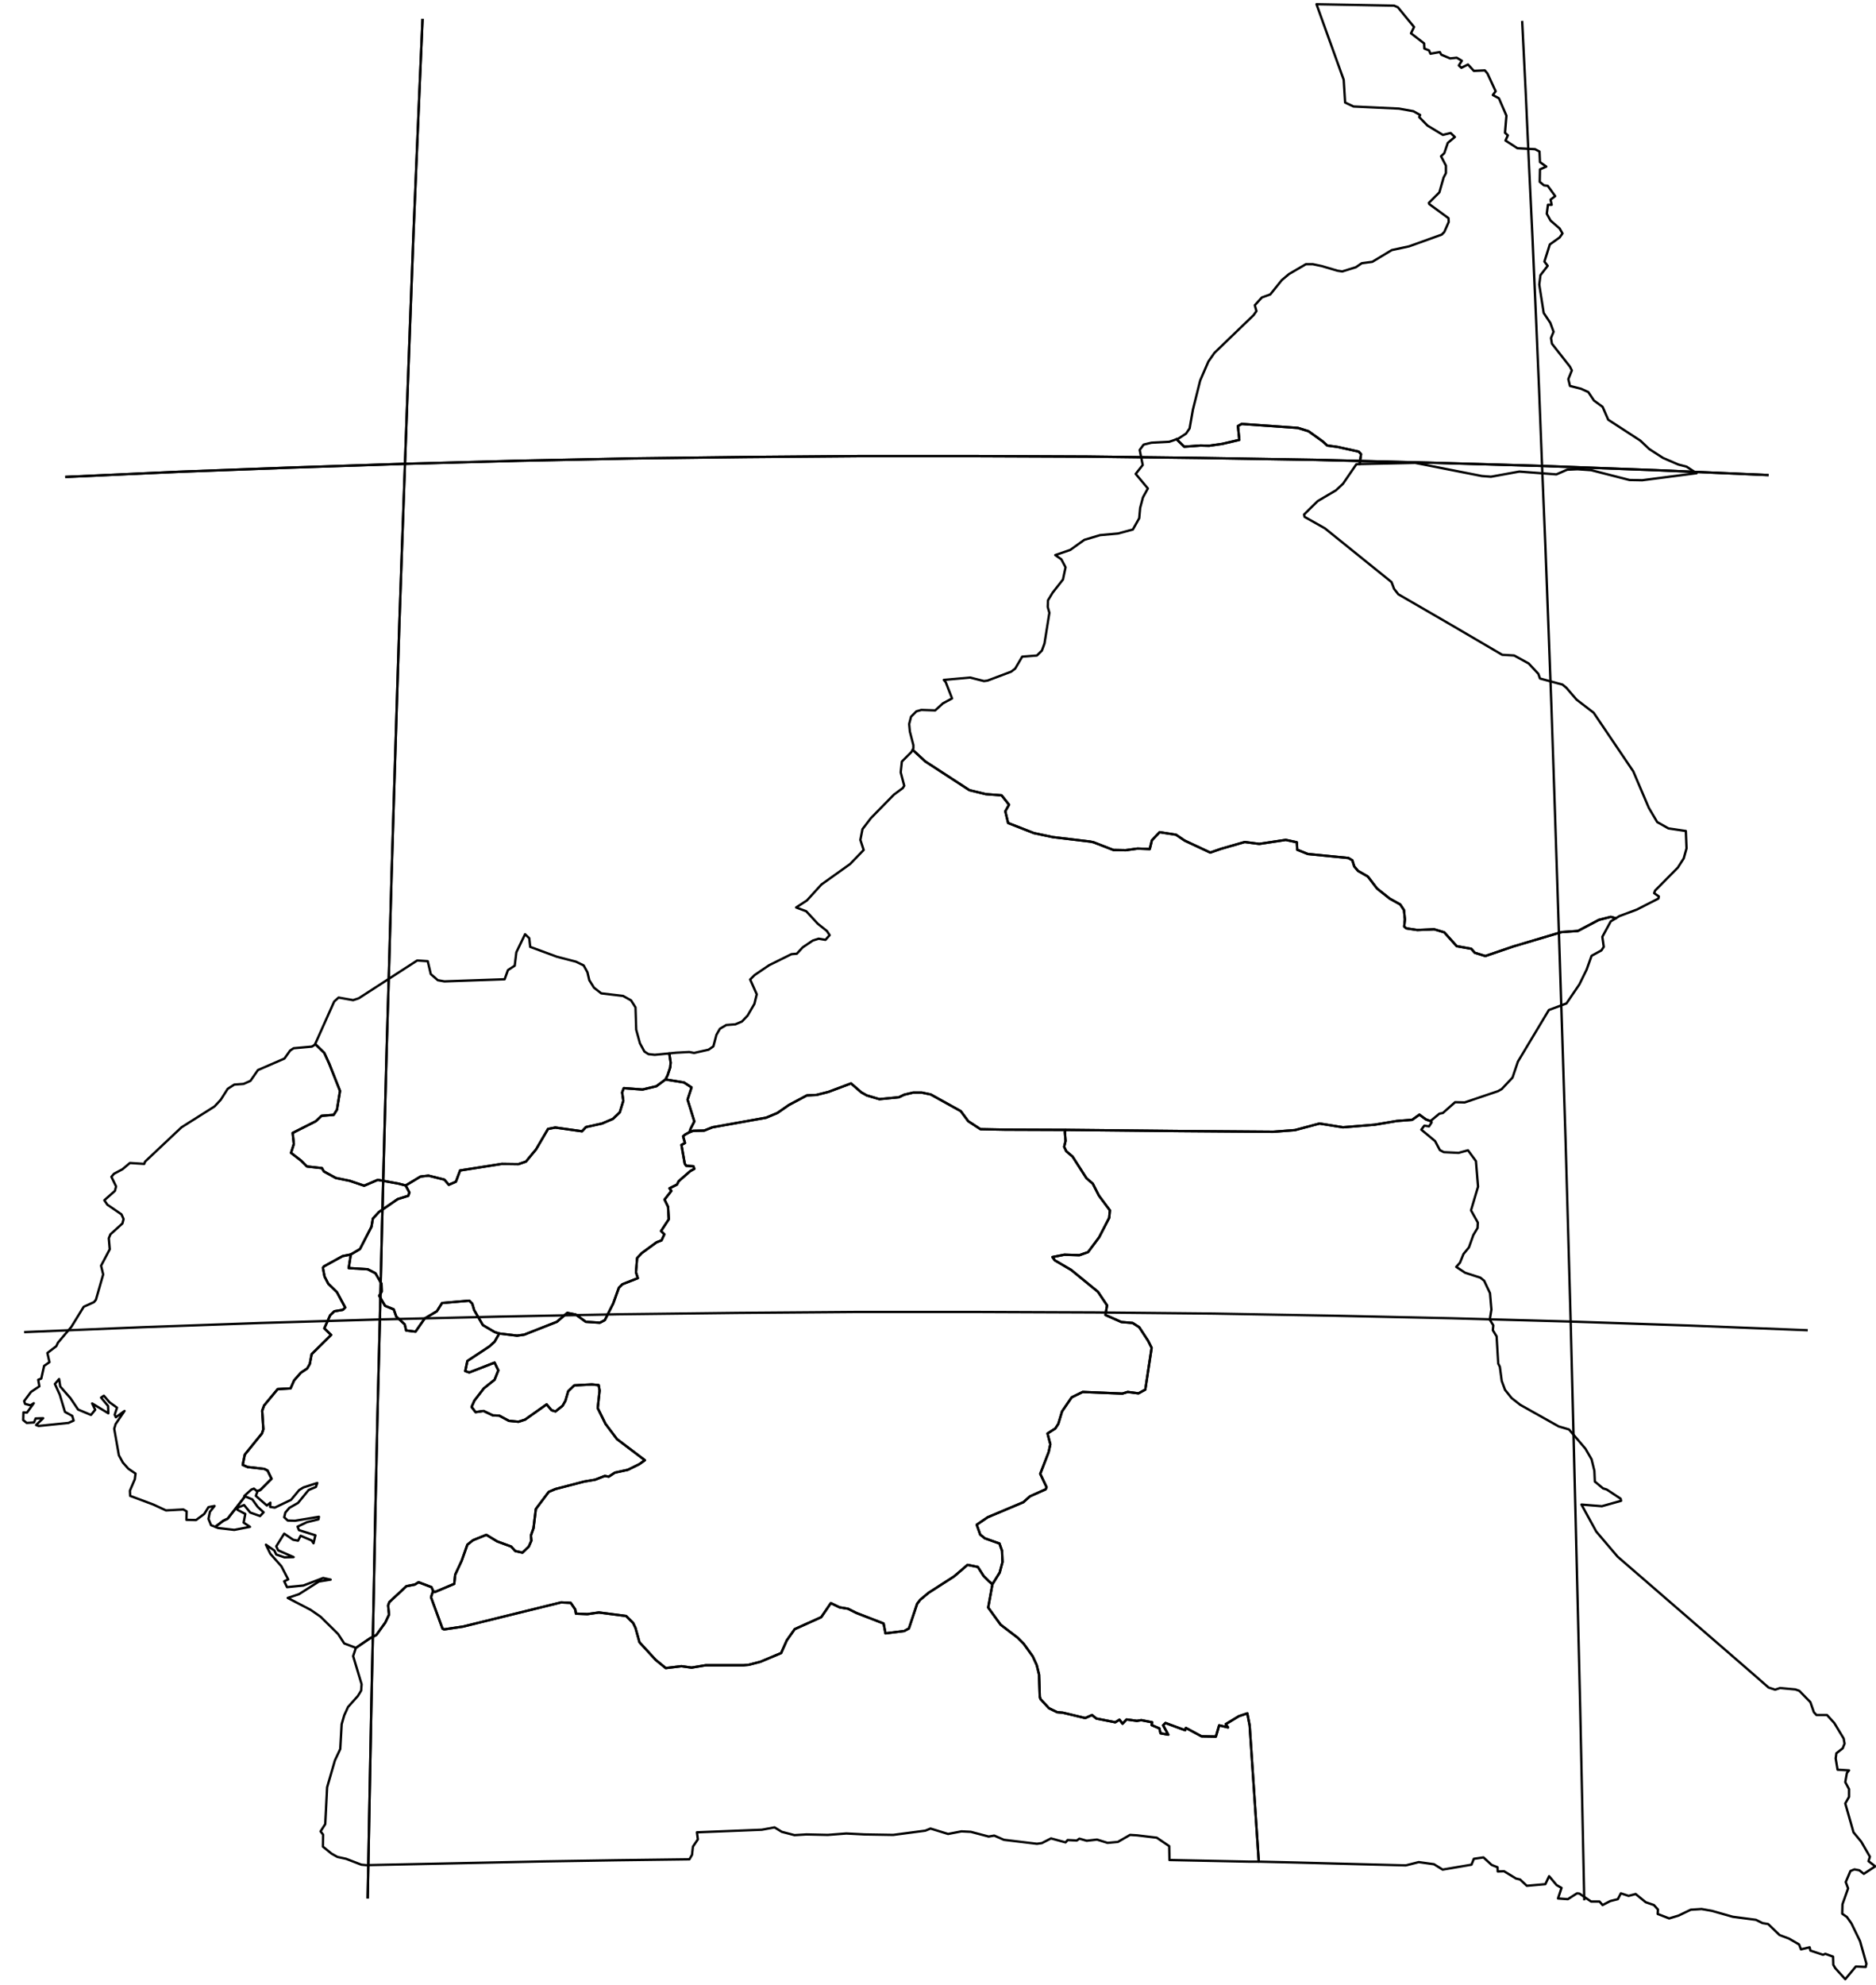 <?xml version="1.0" encoding="utf-8"?><!DOCTYPE svg  PUBLIC '-//W3C//DTD SVG 1.1//EN'  'http://www.w3.org/Graphics/SVG/1.1/DTD/svg11.dtd'><svg enable_background="new 0 0 800 846" height="846px" pretty_print="False" style="stroke-linejoin: round; stroke:#000; fill: none;" version="1.1" viewBox="0 0 800 846" width="800px" xmlns="http://www.w3.org/2000/svg" xmlns:xlink="http://www.w3.org/1999/xlink"><defs><style type="text/css"><![CDATA[path { fill-rule: evenodd; }]]></style></defs><g class="" id="cmr"><path d="M501.7,187.2L505.0,190.4L512.0,189.9L515.6,190.0L521.2,189.2L528.5,187.5L527.9,181.6L529.5,180.7L553.5,182.4L558.0,183.8L564.0,188.1L566.0,189.9L570.4,190.5L579.4,192.5L580.4,193.6L579.8,197.8L603.5,197.3L631.9,202.9L635.8,203.2L647.9,201.0L663.7,202.2L668.3,200.2L672.7,200.0L678.5,200.4L694.9,204.6L700.3,204.7L723.5,201.7L719.2,198.9L715.7,198.0L709.2,195.2L703.3,191.4L699.5,187.8L685.8,178.9L683.4,173.4L679.7,170.7L677.3,167.1L674.2,165.7L669.5,164.5L668.8,161.6L670.3,157.9L669.5,156.3L661.8,146.5L661.4,144.1L662.5,141.4L661.1,137.6L658.3,133.4L656.4,121.3L656.9,117.3L660.0,113.3L658.6,111.5L660.9,104.2L665.1,101.2L666.3,99.5L665.1,97.4L661.2,94.0L659.6,91.1L660.1,87.3L661.7,87.3L661.2,85.1L663.2,83.6L660.0,79.2L658.4,79.0L656.6,77.5L656.7,72.2L659.4,71.0L656.7,69.1L656.5,64.6L654.6,63.6L647.1,63.2L642.0,59.9L643.0,57.7L641.8,56.6L642.4,49.3L639.2,41.9L636.6,40.5L637.8,38.9L634.3,31.3L633.2,30.0L628.5,30.2L626.0,27.5L623.2,28.9L622.1,27.9L623.4,25.9L621.2,24.6L618.4,24.9L614.6,23.3L614.0,22.2L610.0,22.9L609.4,21.5L607.4,20.7L607.3,18.5L601.7,14.2L603.0,11.5L596.1,3.1L594.5,2.4L561.4,1.8L573.0,34.0L573.6,43.7L577.2,45.4L596.6,46.3L602.7,47.4L605.6,49.0L605.2,49.9L608.7,53.5L615.3,57.5L618.6,56.7L620.4,58.4L617.4,60.9L615.9,65.3L614.5,66.6L616.6,70.6L616.6,73.8L615.6,75.7L613.8,82.0L609.3,86.5L609.5,87.0L617.7,93.0L617.8,94.6L615.9,98.9L614.8,100.0L600.9,105.0L593.5,106.6L585.2,111.6L580.7,112.2L578.2,113.9L572.4,115.7L570.4,115.4L563.6,113.4L559.8,112.6L556.9,112.6L549.7,116.8L546.6,119.4L541.7,125.5L538.1,126.8L535.1,130.1L535.8,132.6L534.6,134.3L517.9,150.4L515.3,154.1L511.8,162.2L508.7,174.6L507.3,182.6L505.8,184.8L502.6,186.9L501.7,187.2Z " data-name="Extrême-Nord"/><path d="M104.5,637.8L97.1,647.3L95.2,648.2L91.8,650.8L93.0,651.3L99.9,652.1L106.6,650.8L103.9,649.0L104.6,645.3L101.2,643.5L101.4,642.6L104.1,641.5L106.7,644.7L110.9,646.2L112.4,644.6L109.9,642.3L107.6,639.1L104.5,637.8L104.5,637.8Z M149.6,534.7L146.1,535.4L138.1,539.8L137.7,540.4L138.4,544.1L140.0,547.2L143.7,550.8L147.2,557.3L146.2,558.3L142.6,558.9L140.8,560.6L138.3,566.2L141.2,569.0L132.9,577.2L132.1,581.4L131.0,583.3L128.3,585.1L125.4,588.4L123.9,591.8L118.4,592.1L112.6,599.1L111.8,601.3L112.3,609.2L111.7,611.0L104.4,620.0L103.5,624.4L105.6,625.3L112.7,626.1L114.1,626.8L115.8,630.3L111.0,635.1L109.6,635.6L109.8,635.7L109.1,637.6L113.8,641.7L115.3,640.5L115.2,642.3L117.2,642.6L124.1,639.3L127.6,635.1L129.4,634.0L135.3,632.1L134.7,633.8L131.6,635.1L127.1,640.6L123.4,642.7L121.7,644.7L121.2,646.7L122.7,648.1L125.8,648.2L136.0,646.5L135.8,647.6L130.9,648.8L126.9,650.7L127.5,652.2L134.5,654.4L133.7,657.8L132.9,656.6L128.2,654.6L127.1,656.7L125.0,656.3L121.2,653.7L117.8,659.1L118.6,660.8L125.2,663.7L121.3,663.8L117.8,662.6L117.0,660.9L113.4,658.4L115.3,662.3L120.0,667.6L122.9,673.2L121.2,674.0L122.4,676.5L129.4,675.8L137.8,672.6L141.0,673.3L136.0,674.1L127.5,679.5L122.7,681.1L132.5,686.2L136.7,689.1L144.2,696.5L146.8,700.5L151.6,702.3L151.6,702.5L157.8,698.3L160.5,696.9L164.3,691.6L165.9,688.2L165.5,684.3L166.0,682.9L173.3,676.1L176.9,675.4L178.5,674.4L184.0,676.5L184.7,678.1L185.4,678.6L193.7,675.1L194.1,671.2L196.9,665.2L199.3,658.4L201.7,656.5L207.4,654.2L212.0,657.0L218.0,659.2L219.7,661.1L222.8,661.8L225.5,659.2L226.6,656.7L226.4,654.5L227.5,651.4L228.5,643.2L234.0,635.9L236.8,634.7L249.1,631.5L253.8,630.7L257.9,629.1L259.6,629.4L262.2,627.7L267.7,626.5L272.6,624.1L275.0,622.4L263.1,613.4L258.2,606.9L254.9,600.2L255.7,592.7L255.3,590.4L252.4,590.1L244.9,590.5L242.3,593.0L241.1,597.1L239.9,599.2L236.9,601.6L235.2,601.1L233.1,598.6L223.9,605.1L221.1,606.0L217.0,605.6L212.9,603.4L210.2,603.3L206.2,601.4L202.8,601.9L201.1,599.7L202.3,597.0L206.3,591.8L210.9,588.1L212.5,584.1L210.9,580.8L200.1,585.0L198.4,584.4L199.3,580.1L208.7,573.9L210.9,571.9L212.9,568.4L211.0,567.8L205.9,564.8L202.2,558.4L201.4,555.7L200.1,554.4L188.5,555.4L186.3,558.9L181.1,562.0L177.2,567.6L173.2,567.1L172.6,564.5L169.0,561.2L167.9,558.1L164.2,556.6L161.7,552.3L162.8,550.5L162.7,547.2L160.1,542.7L156.8,541.0L148.7,540.5L149.6,534.7Z " data-name="Littoral"/><path d="M279.2,449.6L276.5,449.3L274.8,448.2L272.9,444.7L271.3,438.9L271.0,429.4L269.1,426.4L265.7,424.5L256.4,423.4L253.3,421.0L251.3,417.8L250.5,414.4L248.9,411.5L245.6,409.9L237.5,407.8L226.1,403.6L225.7,399.9L223.9,398.2L220.2,405.9L219.5,411.6L216.6,413.5L215.2,417.4L189.5,418.3L186.7,417.8L183.7,415.2L182.4,409.7L177.9,409.4L153.0,425.5L150.6,426.3L144.4,425.2L142.5,426.9L134.4,445.0L138.3,448.8L140.4,453.4L145.0,465.0L143.7,473.0L142.3,475.2L137.1,475.6L134.7,477.9L124.8,482.9L125.3,487.6L124.1,491.4L128.4,494.7L130.9,497.2L137.3,497.9L138.1,499.3L143.2,502.1L149.1,503.3L155.3,505.4L161.1,502.9L169.9,504.5L173.0,505.3L179.3,501.5L182.7,501.1L189.5,502.8L191.4,505.0L194.4,503.7L196.2,498.9L214.0,496.1L221.1,496.2L224.3,495.1L228.6,489.9L233.7,481.2L236.8,480.6L248.2,482.2L249.9,480.4L256.7,478.9L261.4,476.9L264.3,474.1L265.8,469.2L265.3,465.6L266.0,463.8L274.0,464.4L279.9,463.0L283.8,460.1L284.7,458.3L285.8,455.0L286.0,452.9L285.4,449.0L279.2,449.6Z " data-name="Nord-Ouest"/><path d="M294.0,482.6L292.3,483.5L291.3,484.3L292.1,487.2L290.6,488.0L292.0,496.0L292.6,496.9L295.7,497.1L296.1,498.2L294.3,499.2L289.4,503.5L288.7,504.9L285.5,506.5L286.3,507.6L283.4,511.3L284.9,514.4L285.2,519.7L281.9,524.7L283.3,526.1L282.1,528.7L280.0,529.5L273.7,534.1L271.7,536.2L271.2,542.3L272.0,544.8L265.4,547.4L263.9,548.9L261.5,555.6L257.9,562.7L255.8,563.8L249.8,563.4L245.5,560.3L241.9,559.6L237.5,563.4L223.5,568.9L220.5,569.3L212.9,568.4L210.9,571.9L208.7,573.9L199.3,580.1L198.4,584.4L200.1,585.0L210.9,580.8L212.5,584.1L210.9,588.1L206.3,591.8L202.3,597.0L201.1,599.7L202.8,601.9L206.2,601.4L210.2,603.3L212.9,603.4L217.0,605.6L221.1,606.0L223.9,605.1L233.1,598.6L235.2,601.1L236.9,601.6L239.9,599.2L241.1,597.1L242.3,593.0L244.9,590.5L252.4,590.1L255.3,590.4L255.7,592.7L254.9,600.2L258.2,606.9L263.1,613.4L275.0,622.4L272.6,624.1L267.7,626.5L262.2,627.7L259.6,629.4L257.9,629.1L253.8,630.7L249.1,631.5L236.8,634.7L234.0,635.9L228.5,643.2L227.5,651.4L226.4,654.5L226.6,656.7L225.5,659.2L222.8,661.8L219.7,661.1L218.0,659.2L212.0,657.0L207.4,654.2L201.7,656.5L199.3,658.4L196.9,665.2L194.1,671.2L193.7,675.1L185.4,678.6L184.7,678.1L183.8,680.8L188.7,694.2L189.4,694.5L197.5,693.3L239.3,683.0L243.4,683.2L245.3,686.0L245.6,687.8L250.5,688.0L255.4,687.3L267.0,688.8L270.0,691.8L271.0,693.9L272.7,700.0L279.6,707.5L283.9,711.0L290.6,710.2L294.9,710.8L300.9,709.8L317.0,709.8L319.3,709.6L324.3,708.3L333.1,704.6L335.5,699.2L338.9,694.4L350.2,689.3L354.3,683.3L358.0,685.1L361.6,685.7L365.2,687.5L376.8,692.0L377.6,696.2L385.6,695.2L387.6,694.1L391.1,683.6L392.4,681.9L396.0,678.9L406.9,671.9L412.6,667.0L417.0,667.9L419.5,671.8L421.6,673.9L423.2,675.3L426.3,670.3L427.5,665.8L427.3,661.0L426.2,657.9L420.0,655.7L418.0,654.1L416.5,649.9L421.2,646.7L436.4,640.3L439.2,637.8L445.9,634.8L446.3,633.9L443.6,628.2L447.2,618.9L447.9,615.6L446.7,611.0L450.0,608.9L451.3,606.9L452.9,601.6L457.0,595.6L461.7,593.3L478.6,594.0L480.9,593.3L485.5,593.9L488.4,592.3L491.1,574.5L489.6,571.5L485.8,565.7L483.0,563.9L478.2,563.5L471.4,560.5L472.1,556.4L468.2,550.6L456.8,541.3L449.8,537.2L448.8,535.8L453.9,534.8L460.3,535.0L464.0,533.7L468.7,527.4L473.0,519.1L473.3,515.9L468.6,509.6L466.0,504.5L463.3,502.2L457.4,493.0L454.7,490.7L453.8,488.8L454.4,486.3L454.1,482.5L454.4,481.6L428.5,481.5L418.1,481.3L412.9,477.9L409.7,473.6L396.9,466.5L393.1,465.7L389.4,465.7L385.6,466.6L383.3,467.7L375.0,468.5L369.6,466.9L367.3,465.6L362.9,461.8L353.3,465.4L348.2,466.7L344.1,466.9L336.4,471.0L331.5,474.4L326.7,476.4L303.8,480.5L300.3,481.9L295.6,482.0L294.0,482.6Z " data-name="Centre"/><path d="M454.4,481.6L454.1,482.5L454.4,486.3L453.8,488.8L454.7,490.7L457.4,493.0L463.3,502.2L466.0,504.5L468.6,509.6L473.3,515.9L473.0,519.1L468.7,527.4L464.0,533.7L460.3,535.0L453.9,534.8L448.8,535.8L449.8,537.2L456.8,541.3L468.2,550.6L472.1,556.4L471.4,560.5L478.2,563.5L483.0,563.9L485.8,565.7L489.6,571.5L491.1,574.5L488.4,592.3L485.5,593.9L480.9,593.3L478.6,594.0L461.7,593.3L457.0,595.6L452.9,601.6L451.3,606.9L450.0,608.9L446.7,611.0L447.9,615.6L447.2,618.9L443.6,628.2L446.3,633.9L445.9,634.8L439.2,637.8L436.4,640.3L421.2,646.7L416.5,649.9L418.0,654.1L420.0,655.7L426.2,657.9L427.3,661.0L427.5,665.8L426.3,670.3L423.2,675.3L421.4,685.2L426.7,692.5L433.9,698.0L436.6,700.7L440.4,706.0L442.1,709.7L443.1,713.8L443.4,723.2L443.7,724.2L447.3,728.1L450.8,729.8L453.2,730.0L462.8,732.3L465.7,731.0L467.5,732.5L475.6,734.1L477.4,733.0L478.7,734.7L480.4,732.9L484.8,733.5L486.7,733.2L491.3,734.1L491.1,735.3L494.4,736.7L494.9,738.8L498.2,739.4L496.0,735.4L497.0,734.4L505.4,737.5L505.7,736.5L512.4,740.1L518.5,740.2L519.9,735.4L523.7,736.3L522.7,734.9L528.3,731.5L531.9,730.3L532.9,735.5L536.8,793.5L553.6,793.9L599.5,795.1L605.0,793.7L611.5,794.6L615.2,796.9L627.5,794.8L628.5,792.3L632.6,791.7L636.1,794.9L638.6,795.9L638.7,797.7L641.4,797.6L646.5,800.7L648.2,801.1L651.1,803.8L659.0,803.1L660.6,799.7L663.8,803.5L665.9,804.7L664.4,809.2L668.6,809.5L672.5,807.0L673.5,807.1L678.5,810.5L682.1,810.5L683.4,812.0L686.7,810.3L689.9,809.5L691.2,807.0L694.5,808.1L697.5,807.3L701.8,810.8L705.3,812.0L707.0,813.9L706.9,815.8L711.8,817.7L715.8,816.5L721.0,814.0L725.6,813.7L730.1,814.5L738.9,817.0L748.8,818.3L751.6,819.7L754.0,820.1L758.9,824.8L762.9,826.3L767.2,828.8L768.0,830.9L771.7,830.0L772.0,831.4L777.4,833.2L778.4,832.8L781.7,834.0L781.8,837.5L782.7,839.0L786.9,843.6L791.4,838.2L795.6,838.4L795.9,837.0L793.2,827.4L789.5,819.8L787.6,817.1L785.6,815.7L785.7,811.7L788.1,804.9L787.1,802.2L789.1,797.5L790.8,796.8L792.9,797.2L794.8,798.7L799.7,795.5L796.8,793.3L797.4,791.4L793.7,785.0L790.4,781.0L786.9,768.7L788.5,765.9L788.5,762.6L786.9,759.6L787.6,755.7L788.5,754.6L783.6,754.3L782.8,749.5L783.1,747.3L785.8,745.2L786.6,743.2L786.2,741.0L782.2,734.4L779.1,731.0L774.6,731.0L773.5,729.8L772.0,725.5L767.3,720.7L765.6,720.1L759.1,719.5L757.0,720.2L754.2,719.3L746.3,712.4L689.8,663.5L680.7,652.8L674.4,641.3L683.1,642.0L691.3,639.7L691.1,638.8L685.2,634.9L683.6,634.4L680.1,631.5L679.9,626.9L678.7,622.0L676.1,617.5L669.1,609.3L664.7,608.0L648.3,598.8L644.6,595.9L641.8,592.4L640.4,588.6L639.6,582.6L638.9,581.2L638.2,569.6L636.6,567.0L636.8,564.9L635.3,562.5L636.0,558.2L635.4,551.2L632.9,545.9L631.3,544.6L624.8,542.5L621.0,540.0L622.6,538.2L624.1,534.5L626.4,531.7L628.3,526.4L630.1,523.4L630.2,521.1L627.3,515.9L630.3,505.8L629.4,494.9L626.0,490.3L622.0,491.4L615.7,491.1L614.0,490.2L612.0,486.4L606.1,481.5L607.4,479.8L609.4,480.1L610.5,478.4L610.4,478.0L608.0,477.1L605.3,475.1L602.2,477.3L595.7,477.8L586.2,479.4L572.7,480.5L562.7,478.9L552.2,481.7L543.0,482.4L503.3,482.1L454.4,481.6Z " data-name="Est"/><path d="M388.7,320.5L384.6,324.6L384.1,329.2L385.6,334.9L385.0,335.9L381.2,338.7L371.4,348.7L367.8,353.4L366.9,358.0L368.3,362.3L362.5,368.3L350.3,377.0L344.1,383.8L339.5,386.8L343.8,388.4L348.7,393.7L352.6,396.8L353.8,398.6L352.0,400.6L349.1,400.1L346.6,400.9L342.3,403.8L339.8,406.5L337.5,406.7L328.0,411.4L321.8,415.6L319.9,417.5L322.7,423.8L321.7,427.9L318.8,432.9L316.4,435.4L313.6,436.6L309.7,436.9L307.0,438.5L305.5,441.1L304.2,446.0L302.2,447.4L296.0,448.8L293.9,448.4L288.3,448.7L285.4,449.0L286.0,452.9L285.8,455.0L284.7,458.3L283.8,460.1L291.7,461.4L294.9,463.5L293.2,468.7L296.1,478.0L294.5,481.1L294.0,482.6L295.6,482.0L300.3,481.9L303.8,480.5L326.7,476.4L331.5,474.4L336.4,471.0L344.1,466.9L348.2,466.7L353.3,465.4L362.9,461.8L367.3,465.6L369.6,466.9L375.0,468.5L383.3,467.7L385.6,466.6L389.4,465.7L393.1,465.7L396.9,466.5L409.7,473.6L412.9,477.9L418.1,481.3L428.5,481.5L454.4,481.6L503.3,482.1L543.0,482.4L552.2,481.7L562.7,478.9L572.7,480.5L586.2,479.4L595.7,477.8L602.2,477.3L605.3,475.1L608.0,477.1L610.4,478.0L610.3,477.6L613.8,474.7L615.3,474.4L620.5,469.8L624.6,469.9L638.8,465.1L640.4,464.2L645.0,459.3L647.3,452.5L660.5,430.5L668.0,427.7L673.5,419.6L676.6,413.3L678.7,407.4L682.9,405.1L683.9,403.6L683.3,399.3L686.9,392.7L689.1,391.4L686.9,390.8L681.8,392.1L672.9,396.8L665.9,397.3L645.4,403.4L633.4,407.5L628.9,406.1L627.4,404.4L621.2,403.3L615.9,397.4L611.6,396.1L604.4,396.4L599.7,395.7L598.8,394.9L599.1,391.9L598.7,387.9L597.1,385.5L592.6,383.0L587.2,378.7L583.3,373.6L579.1,371.2L577.5,369.3L576.7,366.7L575.0,365.7L557.7,364.0L553.2,362.2L553.0,359.0L548.3,358.0L537.0,359.7L530.8,358.9L520.7,361.8L516.1,363.4L505.2,358.3L501.5,355.8L494.5,354.7L491.2,358.2L490.3,361.9L485.1,361.7L480.0,362.4L474.8,362.3L466.3,359.0L464.8,358.7L448.9,356.8L440.9,355.1L429.9,350.8L428.7,345.8L430.3,343.0L427.1,339.0L420.4,338.5L413.4,336.8L394.5,324.5L389.2,319.6L388.7,320.5Z " data-name="Adamaoua"/><path d="M500.4,187.7L498.6,188.3L491.0,188.7L487.7,189.5L486.0,191.8L487.3,198.2L484.3,202.0L489.5,208.2L487.4,212.0L486.2,216.5L485.8,220.9L483.1,225.7L476.8,227.4L469.1,228.1L462.4,230.1L456.4,234.4L450.0,236.6L452.6,238.4L454.4,241.8L453.3,247.0L448.9,252.6L446.9,255.9L446.8,258.7L447.5,261.2L445.4,274.3L444.3,277.3L442.2,279.4L435.9,279.9L432.9,285.0L431.2,286.3L421.1,290.1L419.6,290.3L413.7,288.8L402.5,289.8L403.3,290.8L406.0,297.7L402.1,299.8L398.8,302.8L392.9,302.6L390.8,303.2L388.5,305.5L387.7,308.6L388.0,311.8L389.5,317.6L389.5,319.0L389.2,319.6L394.5,324.5L413.4,336.8L420.4,338.5L427.1,339.0L430.3,343.0L428.7,345.8L429.9,350.8L440.9,355.1L448.9,356.8L464.8,358.7L466.3,359.0L474.8,362.3L480.0,362.4L485.1,361.7L490.3,361.9L491.2,358.2L494.5,354.7L501.5,355.8L505.2,358.3L516.1,363.4L520.7,361.8L530.8,358.9L537.0,359.7L548.3,358.0L553.0,359.0L553.2,362.2L557.7,364.0L575.0,365.7L576.7,366.7L577.5,369.3L579.1,371.2L583.3,373.6L587.2,378.7L592.6,383.0L597.1,385.5L598.7,387.9L599.1,391.9L598.8,394.9L599.7,395.7L604.4,396.4L611.6,396.1L615.9,397.4L621.2,403.3L627.4,404.4L628.9,406.1L633.4,407.5L645.4,403.4L665.9,397.3L672.9,396.8L681.8,392.1L686.9,390.8L689.1,391.4L690.5,390.5L698.0,387.7L707.2,383.0L707.4,382.1L705.4,380.7L705.8,379.6L715.5,369.8L718.0,365.9L719.2,361.6L718.9,354.2L711.5,353.1L706.7,350.4L703.1,344.3L696.5,328.8L679.6,303.8L672.3,298.2L668.0,293.2L666.3,291.8L656.7,289.2L656.0,287.2L651.9,282.8L645.7,279.4L640.6,279.1L618.4,266.1L596.3,253.3L594.5,251.0L593.4,248.1L565.0,225.2L556.3,220.3L556.1,219.3L561.9,213.6L569.7,209.0L572.7,206.2L578.4,197.9L579.8,197.8L580.4,193.6L579.4,192.5L570.4,190.5L566.0,189.9L564.0,188.1L558.0,183.8L553.5,182.4L529.5,180.7L527.9,181.6L528.5,187.5L521.2,189.2L515.6,190.0L512.0,189.9L505.0,190.4L501.7,187.2L500.4,187.7Z " data-name="Nord"/><path d="M294.5,481.1L296.1,478.0L293.2,468.7L294.9,463.5L291.7,461.4L283.8,460.1L279.9,463.0L274.0,464.4L266.0,463.8L265.3,465.6L265.8,469.2L264.3,474.1L261.4,476.9L256.7,478.9L249.9,480.4L248.2,482.2L236.8,480.6L233.7,481.2L228.6,489.9L224.3,495.1L221.1,496.2L214.0,496.1L196.2,498.9L194.4,503.7L191.4,505.0L189.5,502.8L182.7,501.1L179.3,501.5L173.0,505.3L174.6,508.3L174.1,509.7L169.6,511.1L161.6,516.6L159.0,519.4L158.4,522.9L153.5,532.4L149.6,534.7L148.7,540.5L156.8,541.0L160.1,542.7L162.7,547.2L162.8,550.5L161.7,552.3L164.2,556.6L167.9,558.1L169.0,561.2L172.6,564.5L173.2,567.1L177.2,567.6L181.1,562.0L186.3,558.9L188.5,555.4L200.1,554.4L201.4,555.7L202.2,558.4L205.9,564.8L211.0,567.8L212.9,568.4L220.5,569.3L223.5,568.9L237.5,563.4L241.9,559.6L245.5,560.3L249.8,563.4L255.8,563.8L257.9,562.7L261.5,555.6L263.9,548.9L265.4,547.4L272.0,544.8L271.2,542.3L271.7,536.2L273.7,534.1L280.0,529.5L282.1,528.7L283.3,526.1L281.9,524.7L285.2,519.7L284.9,514.4L283.4,511.3L286.3,507.6L285.5,506.5L288.7,504.9L289.4,503.5L294.3,499.2L296.1,498.2L295.7,497.1L292.6,496.9L292.0,496.0L290.6,488.0L292.1,487.2L291.3,484.3L292.3,483.5L294.0,482.6L294.5,481.1Z " data-name="Ouest"/><path d="M134.3,445.3L133.0,446.1L125.2,446.8L123.7,447.8L121.3,451.2L110.0,456.1L106.8,460.7L103.9,462.0L99.9,462.3L97.1,464.1L94.1,468.8L91.5,471.6L77.4,480.5L61.9,495.1L61.5,496.1L55.4,495.7L52.2,498.4L48.6,500.3L47.5,501.6L49.5,505.7L49.0,507.6L44.5,511.6L45.8,513.5L51.8,517.6L52.7,519.6L52.2,521.5L47.1,526.1L46.4,527.8L46.8,532.5L43.1,539.5L44.0,543.2L40.9,554.0L40.1,555.0L35.7,557.0L30.4,565.6L24.7,572.3L24.0,573.8L20.2,576.7L21.1,580.6L18.8,582.2L17.6,587.6L16.3,588.1L16.8,590.9L13.2,593.3L10.3,597.2L10.7,598.4L13.0,599.0L14.4,598.1L11.5,602.1L10.0,602.0L9.9,605.3L11.4,606.5L14.5,606.3L15.2,604.6L18.4,604.5L15.4,607.4L16.5,607.8L29.2,606.5L31.4,605.5L30.8,603.5L27.7,601.8L25.5,594.5L23.4,589.9L25.2,587.8L25.7,591.0L30.0,595.9L33.3,600.8L38.8,603.1L40.6,600.9L39.3,598.2L46.2,602.4L46.1,599.3L43.1,595.7L44.3,594.9L46.7,597.7L49.9,600.0L48.9,603.0L49.4,604.1L53.1,601.4L49.3,607.0L48.7,609.0L50.7,620.3L52.4,623.4L54.7,626.0L57.8,628.1L57.5,630.5L55.4,635.4L55.5,637.6L65.4,641.3L70.8,643.8L78.2,643.4L79.6,644.2L79.5,647.8L83.6,647.9L87.1,645.3L88.9,642.4L91.5,641.9L89.5,644.4L88.9,647.4L90.0,650.1L91.8,650.8L95.2,648.2L97.1,647.3L104.5,637.8L104.2,637.6L107.2,634.9L108.3,634.5L109.6,635.6L111.0,635.1L115.8,630.3L114.1,626.8L112.7,626.1L105.6,625.3L103.5,624.4L104.4,620.0L111.7,611.0L112.3,609.2L111.8,601.3L112.6,599.1L118.4,592.1L123.9,591.8L125.4,588.4L128.3,585.1L131.0,583.3L132.1,581.4L132.9,577.2L141.2,569.0L138.3,566.2L140.8,560.6L142.6,558.9L146.2,558.3L147.2,557.3L143.7,550.8L140.0,547.2L138.4,544.1L137.7,540.4L138.1,539.8L146.1,535.4L149.6,534.7L153.5,532.4L158.4,522.9L159.0,519.4L161.6,516.6L169.6,511.1L174.1,509.7L174.6,508.3L173.0,505.3L169.9,504.5L161.1,502.9L155.3,505.4L149.1,503.3L143.2,502.1L138.1,499.3L137.3,497.9L130.9,497.2L128.4,494.7L124.1,491.4L125.3,487.6L124.8,482.9L134.7,477.9L137.1,475.6L142.3,475.2L143.7,473.0L145.0,465.0L140.4,453.4L138.3,448.8L134.4,445.0L134.3,445.3Z " data-name="Sud-Ouest"/><path d="M421.6,673.9L419.5,671.8L417.0,667.9L412.6,667.0L406.9,671.9L396.0,678.9L392.4,681.9L391.1,683.6L387.6,694.1L385.6,695.2L377.6,696.2L376.8,692.0L365.2,687.5L361.6,685.7L358.0,685.1L354.3,683.3L350.2,689.3L338.9,694.4L335.5,699.2L333.1,704.6L324.3,708.3L319.3,709.6L317.0,709.8L300.9,709.8L294.9,710.8L290.6,710.2L283.9,711.0L279.6,707.5L272.7,700.0L271.0,693.9L270.0,691.8L267.0,688.8L255.4,687.3L250.5,688.0L245.6,687.8L245.3,686.0L243.4,683.2L239.3,683.0L197.5,693.3L189.4,694.5L188.7,694.2L183.8,680.8L184.7,678.1L184.0,676.5L178.5,674.4L176.9,675.4L173.3,676.1L166.0,682.9L165.5,684.3L165.9,688.2L164.3,691.6L160.5,696.9L157.8,698.3L151.6,702.5L151.6,702.9L150.6,705.9L154.2,717.9L154.0,720.6L152.6,722.9L148.4,727.6L146.8,731.1L145.7,734.9L145.1,745.5L142.8,750.4L139.5,761.8L138.7,777.5L136.7,780.6L137.8,782.0L137.7,787.1L141.4,790.1L143.9,791.5L147.6,792.3L154.1,794.8L156.2,795.0L232.0,793.4L263.0,792.9L294.0,792.5L295.1,790.6L295.5,787.1L297.6,784.0L297.2,781.0L324.9,779.9L330.3,778.9L333.4,780.8L338.8,782.2L343.9,781.9L353.0,782.1L360.9,781.5L368.7,781.9L380.9,782.1L394.6,780.3L396.8,779.4L404.3,781.7L410.0,780.6L414.0,780.8L421.6,782.8L424.0,782.4L428.1,784.2L442.2,785.9L444.3,785.6L448.2,783.6L454.4,785.3L455.3,784.3L459.2,784.5L460.3,783.7L463.4,784.6L467.8,784.1L472.3,785.5L476.7,785.1L481.9,782.1L485.0,782.3L493.3,783.3L498.6,786.9L498.7,792.8L532.5,793.5L536.8,793.5L532.9,735.5L531.9,730.3L528.3,731.5L522.7,734.9L523.7,736.3L519.9,735.4L518.5,740.2L512.4,740.1L505.7,736.5L505.4,737.5L497.0,734.4L496.0,735.4L498.2,739.4L494.9,738.8L494.4,736.7L491.1,735.3L491.3,734.1L486.7,733.2L484.8,733.5L480.4,732.9L478.7,734.7L477.4,733.0L475.6,734.1L467.5,732.5L465.7,731.0L462.8,732.3L453.2,730.0L450.8,729.8L447.3,728.1L443.7,724.2L443.4,723.2L443.1,713.8L442.1,709.7L440.4,706.0L436.6,700.7L433.9,698.0L426.7,692.5L421.4,685.2L423.2,675.3L421.6,673.9Z " data-name="Sud"/></g><g class="" id="graticule"><path d="M10.3,567.8L60.8,565.7L111.3,563.9L162.0,562.4L212.7,561.2L263.5,560.2L314.3,559.6L365.1,559.2L415.9,559.2L466.8,559.4L517.6,559.9L568.3,560.8L619.1,561.9L669.8,563.3L720.4,565.0L770.9,567.0 "/><path d="M27.8,203.3L76.0,201.1L124.3,199.3L172.7,197.7L221.1,196.4L269.6,195.4L318.1,194.8L366.7,194.4L415.2,194.4L463.7,194.6L512.3,195.2L560.8,196.0L609.2,197.2L657.6,198.6L706.0,200.4L754.2,202.5 "/><path d="M156.8,809.2L157.6,766.6L158.4,724.7L159.3,683.2L160.1,642.4L161.0,602.1L162.0,562.4L162.9,523.2L163.9,484.7L164.9,446.7L166.0,409.3L167.0,372.6L168.1,336.4L169.2,300.8L170.3,265.8L171.5,231.4L172.7,197.7L173.9,164.5L175.1,132.0L176.3,100.1L177.6,68.8L178.9,38.1L180.2,8.0 "/><path d="M675.6,810.0L674.7,767.5L673.8,725.6L672.8,684.2L671.8,643.3L670.8,603.0L669.8,563.3L668.7,524.2L667.6,485.6L666.4,447.7L665.2,410.3L664.0,373.5L662.8,337.3L661.6,301.7L660.3,266.8L659.0,232.4L657.6,198.6L656.3,165.5L654.9,132.9L653.5,101.0L652.0,69.7L650.6,39.0L649.1,8.9 "/></g><g class="" id="graticule_1"><path d="M27.8,203.3L76.0,201.1L124.3,199.3L172.7,197.7L221.1,196.4L269.6,195.4L318.1,194.8L366.7,194.4L415.2,194.4L463.7,194.6L512.3,195.2L560.8,196.0L609.2,197.2L657.6,198.6L706.0,200.4L754.2,202.5 "/><path d="M156.8,809.2L157.6,766.6L158.4,724.7L159.3,683.2L160.1,642.4L161.0,602.1L162.0,562.4L162.9,523.2L163.9,484.7L164.9,446.7L166.0,409.3L167.0,372.6L168.1,336.4L169.2,300.8L170.3,265.8L171.5,231.4L172.7,197.7L173.9,164.5L175.1,132.0L176.3,100.1L177.6,68.8L178.9,38.1L180.2,8.0 "/></g></svg>